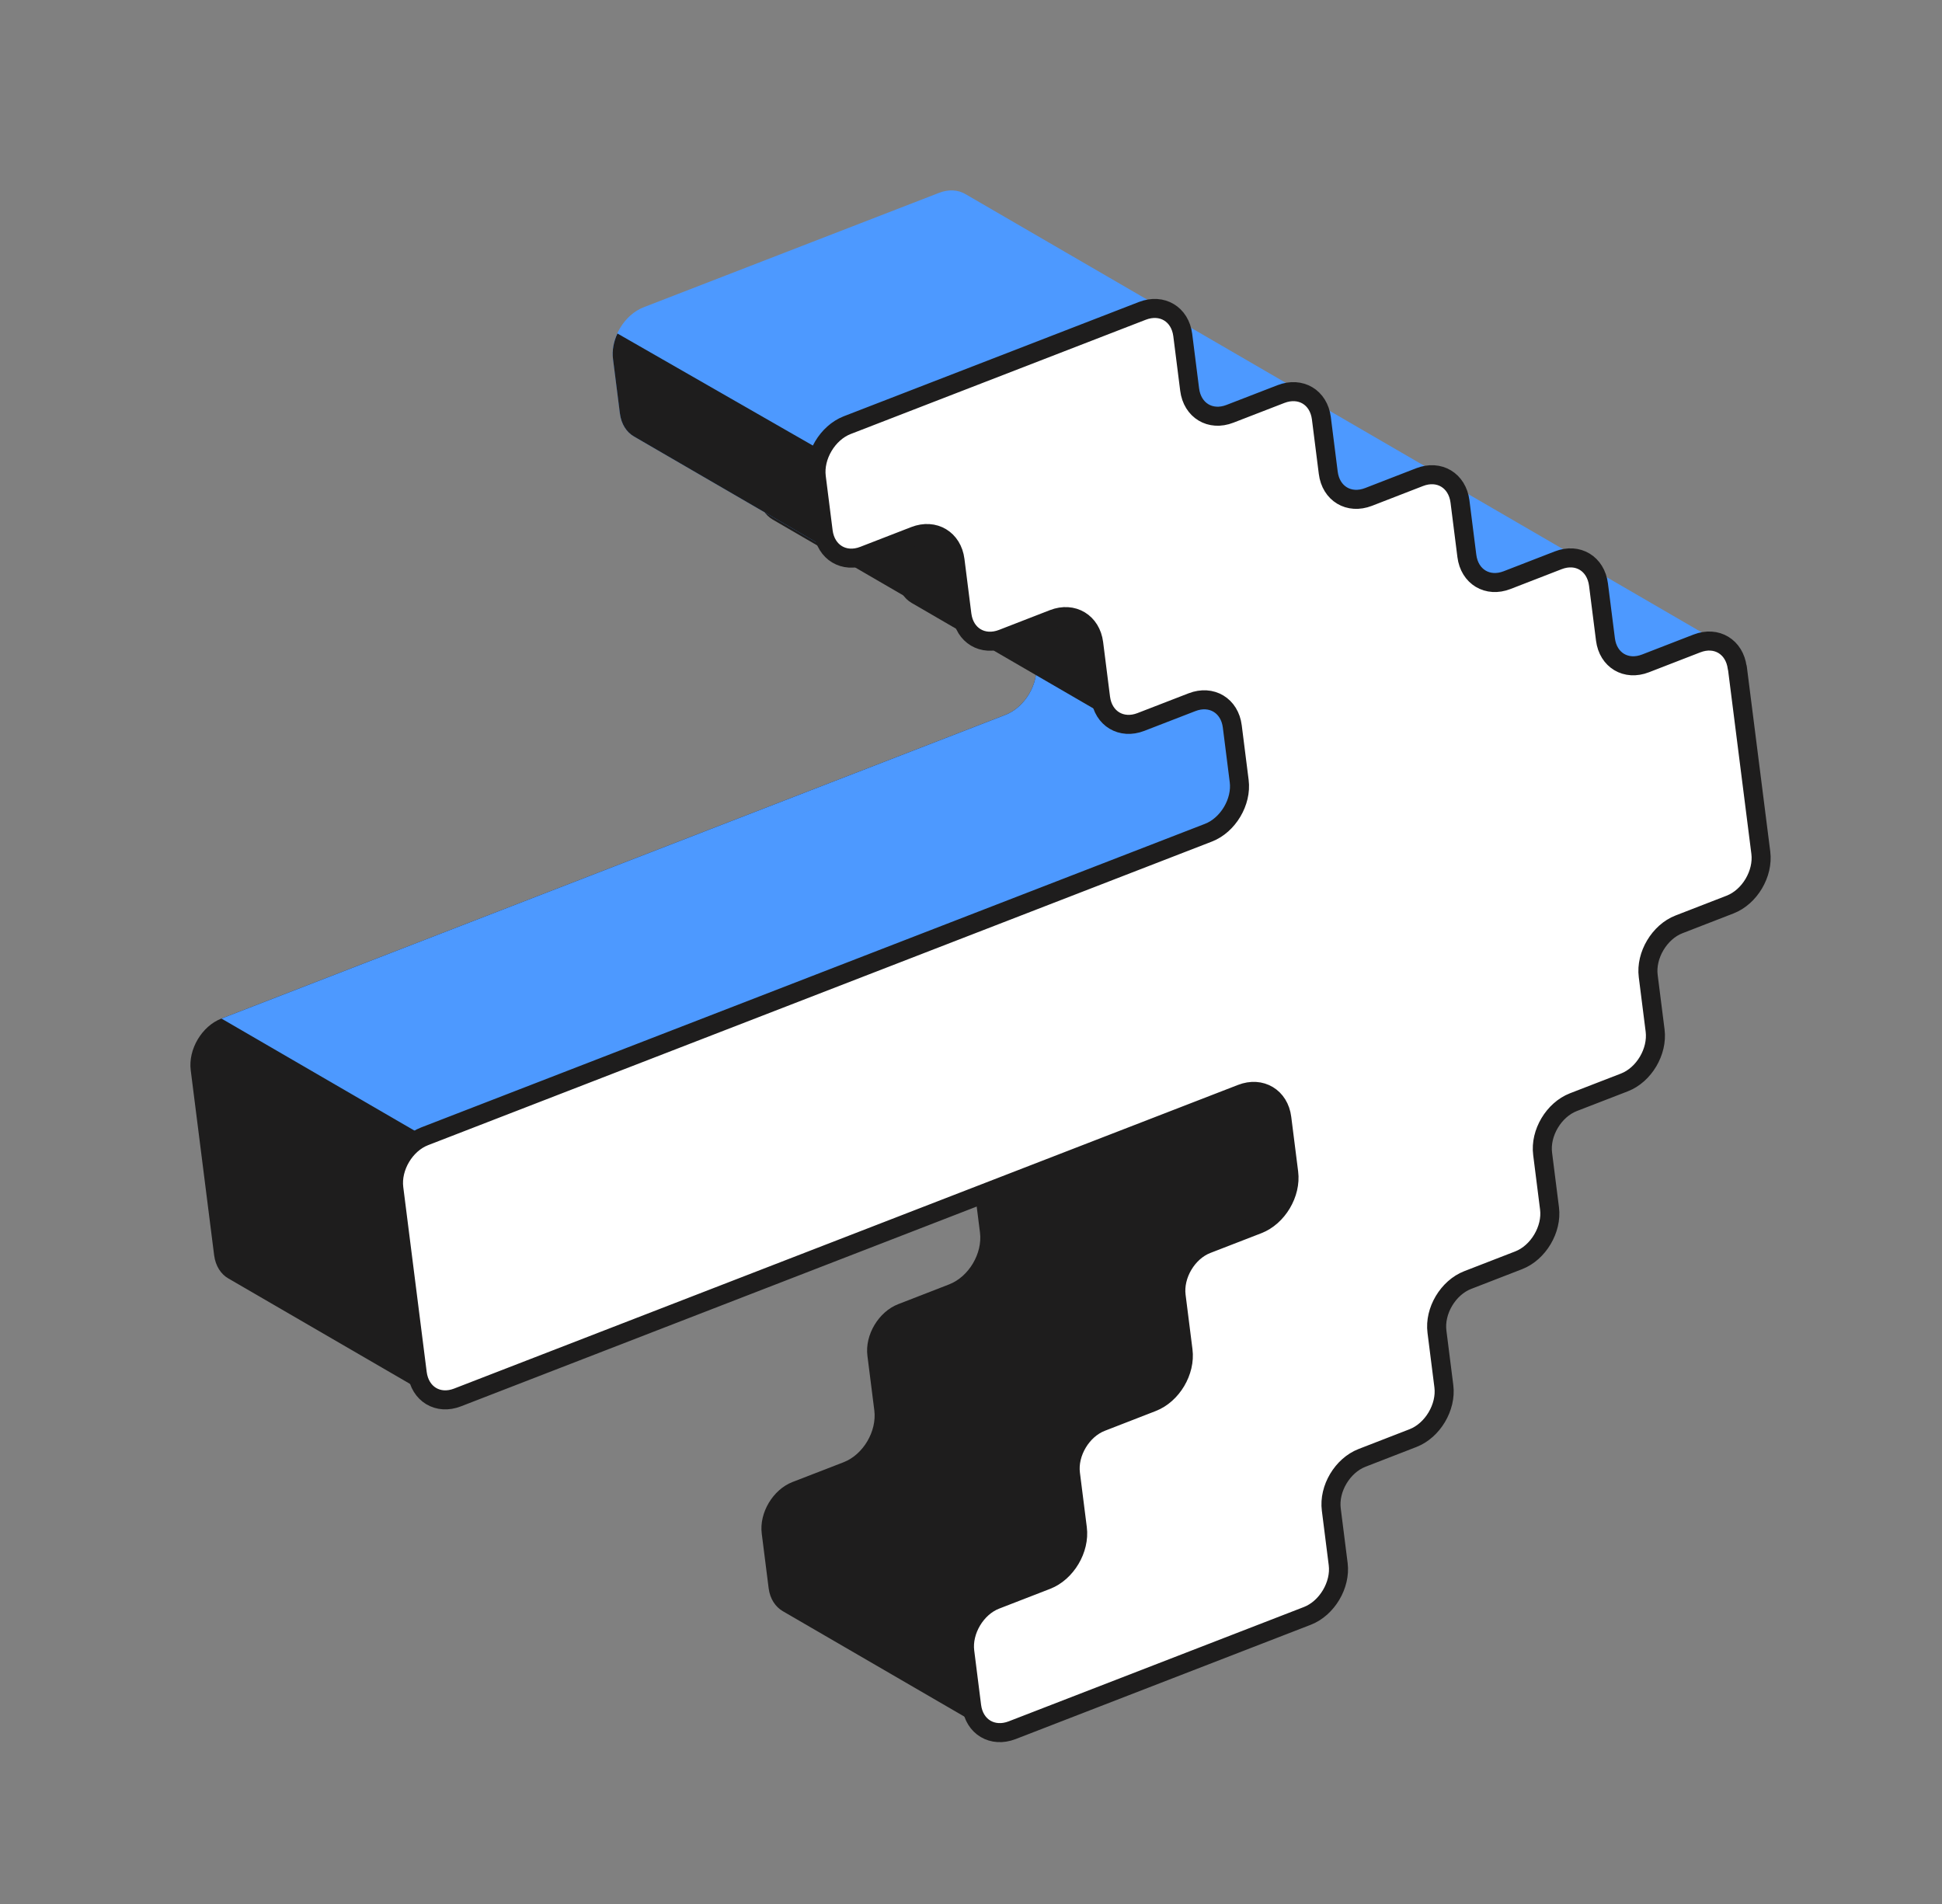 <svg width="51" height="50" viewBox="0 0 51 50" fill="none" xmlns="http://www.w3.org/2000/svg">
<rect x="0" y="0" width="51" height="50" fill="#808080" stroke="none"/>
<path d="M31.985 18.474C32.183 18.587 32.322 18.799 32.358 19.078L32.539 20.51C32.61 21.06 32.244 21.671 31.73 21.869L11.145 29.842C10.631 30.042 10.269 30.652 10.338 31.202L10.954 36.061C10.99 36.34 11.129 36.552 11.327 36.667L5.997 33.573C5.8 33.46 5.661 33.246 5.624 32.967L5.009 28.108C4.938 27.558 5.301 26.945 5.815 26.748L26.401 18.774C26.915 18.576 27.279 17.964 27.21 17.416L27.029 15.984C26.993 15.705 26.854 15.493 26.656 15.38L31.985 18.474Z" fill="#1E1D1D"/>
<path d="M31.985 18.474C32.183 18.587 32.322 18.799 32.358 19.078L32.539 20.51C32.61 21.06 32.244 21.671 31.73 21.869L11.145 29.842L5.815 26.748L26.401 18.774C26.915 18.576 27.279 17.964 27.21 17.416L27.029 15.984C26.993 15.705 26.854 15.493 26.656 15.38L31.985 18.474Z" fill="#4D99FF"/>
<path d="M39.92 13.837L45.249 16.931C45.059 16.821 44.815 16.8 44.563 16.898L42.287 17.78L36.958 14.686L39.234 13.804C39.486 13.706 39.729 13.727 39.92 13.837Z" fill="#4D99FF"/>
<path d="M33.289 28.757C33.487 28.87 33.626 29.082 33.662 29.359L33.843 30.791C33.914 31.341 33.548 31.954 33.034 32.152L31.693 32.671C31.182 32.869 30.818 33.479 30.887 34.029L31.068 35.462C31.139 36.012 30.773 36.624 30.259 36.822L28.92 37.342C28.406 37.539 28.043 38.152 28.111 38.7L28.292 40.132C28.364 40.682 27.998 41.295 27.486 41.492L26.145 42.012C25.631 42.21 25.268 42.822 25.336 43.37L25.517 44.803C25.553 45.08 25.692 45.291 25.887 45.405L20.558 42.311C20.363 42.197 20.222 41.988 20.186 41.709L20.005 40.276C19.934 39.727 20.3 39.116 20.814 38.918L22.155 38.399C22.666 38.201 23.03 37.589 22.961 37.038L22.78 35.606C22.709 35.056 23.075 34.446 23.589 34.248L24.928 33.728C25.441 33.528 25.805 32.916 25.736 32.368L25.555 30.936C25.484 30.386 25.85 29.775 26.362 29.578L27.703 29.058C28.216 28.858 28.58 28.246 28.511 27.698L28.331 26.265C28.295 25.988 28.156 25.779 27.958 25.663L33.287 28.757L33.289 28.757Z" fill="#1E1D1D"/>
<path d="M35.591 11.618C35.843 11.52 36.087 11.541 36.277 11.651L41.606 14.745C41.416 14.635 41.172 14.614 40.921 14.712L39.58 15.232C39.326 15.33 39.083 15.311 38.892 15.199L33.563 12.105C33.753 12.215 33.996 12.234 34.251 12.138L35.591 11.618Z" fill="#4D99FF"/>
<path d="M31.949 9.432C32.203 9.333 32.446 9.355 32.637 9.465L37.966 12.559C37.775 12.447 37.53 12.428 37.278 12.526L35.937 13.046C35.683 13.144 35.44 13.125 35.249 13.013L29.92 9.919C30.111 10.029 30.354 10.05 30.608 9.952L31.949 9.432Z" fill="#4D99FF"/>
<path d="M28.305 7.25C28.559 7.152 28.804 7.17 28.995 7.283L34.324 10.377C34.133 10.264 33.888 10.246 33.634 10.344L32.293 10.864C32.042 10.962 31.798 10.941 31.608 10.831L26.278 7.737C26.469 7.847 26.712 7.868 26.964 7.77L28.305 7.25Z" fill="#4D99FF"/>
<path d="M28.343 16.288C28.54 16.401 28.679 16.613 28.715 16.892L28.896 18.324C28.932 18.603 29.071 18.812 29.269 18.926L23.939 15.832C23.744 15.718 23.603 15.507 23.567 15.23L23.386 13.798C23.35 13.518 23.211 13.307 23.013 13.194L28.343 16.288Z" fill="#1E1D1D"/>
<path d="M24.701 14.104C24.896 14.217 25.037 14.428 25.073 14.706L25.254 16.138C25.29 16.415 25.429 16.626 25.624 16.74L20.295 13.646C20.099 13.532 19.959 13.323 19.924 13.044L19.744 11.611C19.707 11.332 19.569 11.123 19.371 11.009L24.701 14.104Z" fill="#1E1D1D"/>
<path d="M25.352 5.096L30.681 8.19C30.491 8.078 30.245 8.059 29.991 8.158L22.237 11.161C21.723 11.361 21.359 11.972 21.428 12.52L21.609 13.952C21.645 14.231 21.784 14.443 21.982 14.556L16.652 11.462C16.455 11.348 16.316 11.137 16.28 10.858L16.099 9.426C16.028 8.876 16.394 8.265 16.908 8.067L24.662 5.064C24.916 4.965 25.161 4.984 25.352 5.096Z" fill="#4D99FF"/>
<path d="M21.559 11.82C21.452 12.041 21.398 12.285 21.428 12.522L21.609 13.954C21.645 14.233 21.785 14.445 21.982 14.558L16.653 11.464C16.455 11.351 16.316 11.139 16.28 10.86L16.099 9.428C16.07 9.203 16.117 8.969 16.215 8.758L21.559 11.822L21.559 11.82Z" fill="#1E1D1D"/>
<path d="M45.622 17.535C45.551 16.985 45.077 16.698 44.563 16.898L43.214 17.421C42.705 17.619 42.232 17.338 42.162 16.794L41.979 15.351C41.908 14.801 41.435 14.514 40.921 14.714L39.58 15.234C39.067 15.434 38.591 15.147 38.522 14.599L38.341 13.167C38.27 12.617 37.794 12.33 37.281 12.53L35.94 13.05C35.426 13.249 34.951 12.963 34.882 12.415L34.701 10.982C34.63 10.432 34.155 10.15 33.641 10.348L32.3 10.867C31.786 11.067 31.311 10.778 31.242 10.23L31.061 8.798C30.99 8.248 30.515 7.965 30.001 8.163L22.246 11.166C21.733 11.367 21.369 11.977 21.437 12.525L21.618 13.957C21.689 14.507 22.167 14.794 22.681 14.594L24.022 14.074C24.534 13.876 25.011 14.161 25.08 14.709L25.261 16.141C25.332 16.691 25.809 16.974 26.323 16.776L27.662 16.256C28.175 16.056 28.653 16.345 28.722 16.893L28.903 18.325C28.974 18.875 29.451 19.157 29.961 18.96L31.302 18.441C31.816 18.241 32.294 18.529 32.362 19.077L32.543 20.51C32.614 21.059 32.248 21.67 31.734 21.868L11.149 29.841C10.635 30.041 10.273 30.651 10.342 31.201L10.958 36.061C11.029 36.61 11.503 36.898 12.016 36.698L32.602 28.724C33.115 28.524 33.594 28.813 33.662 29.359L33.843 30.791C33.914 31.341 33.548 31.954 33.034 32.152L31.694 32.671C31.182 32.869 30.818 33.479 30.887 34.029L31.068 35.462C31.139 36.012 30.773 36.624 30.259 36.822L28.921 37.342C28.407 37.542 28.043 38.152 28.112 38.7L28.293 40.132C28.364 40.682 27.998 41.295 27.486 41.492L26.145 42.012C25.632 42.212 25.268 42.822 25.336 43.37L25.517 44.803C25.588 45.352 26.066 45.635 26.58 45.437L34.334 42.434C34.848 42.234 35.212 41.623 35.143 41.075L34.962 39.643C34.891 39.093 35.255 38.485 35.769 38.285L37.109 37.765C37.623 37.565 37.987 36.953 37.918 36.405L37.737 34.973C37.666 34.423 38.03 33.815 38.544 33.615L39.885 33.095C40.398 32.895 40.762 32.283 40.693 31.735L40.512 30.302C40.441 29.753 40.805 29.144 41.319 28.944L42.66 28.425C43.174 28.225 43.535 27.615 43.466 27.064L43.285 25.632C43.215 25.087 43.58 24.472 44.094 24.274L45.435 23.754C45.949 23.554 46.311 22.944 46.242 22.394L45.626 17.535L45.622 17.535Z" fill="white" stroke="#1E1D1D" stroke-width="0.5" stroke-linecap="round" stroke-linejoin="round"/>
</svg>
